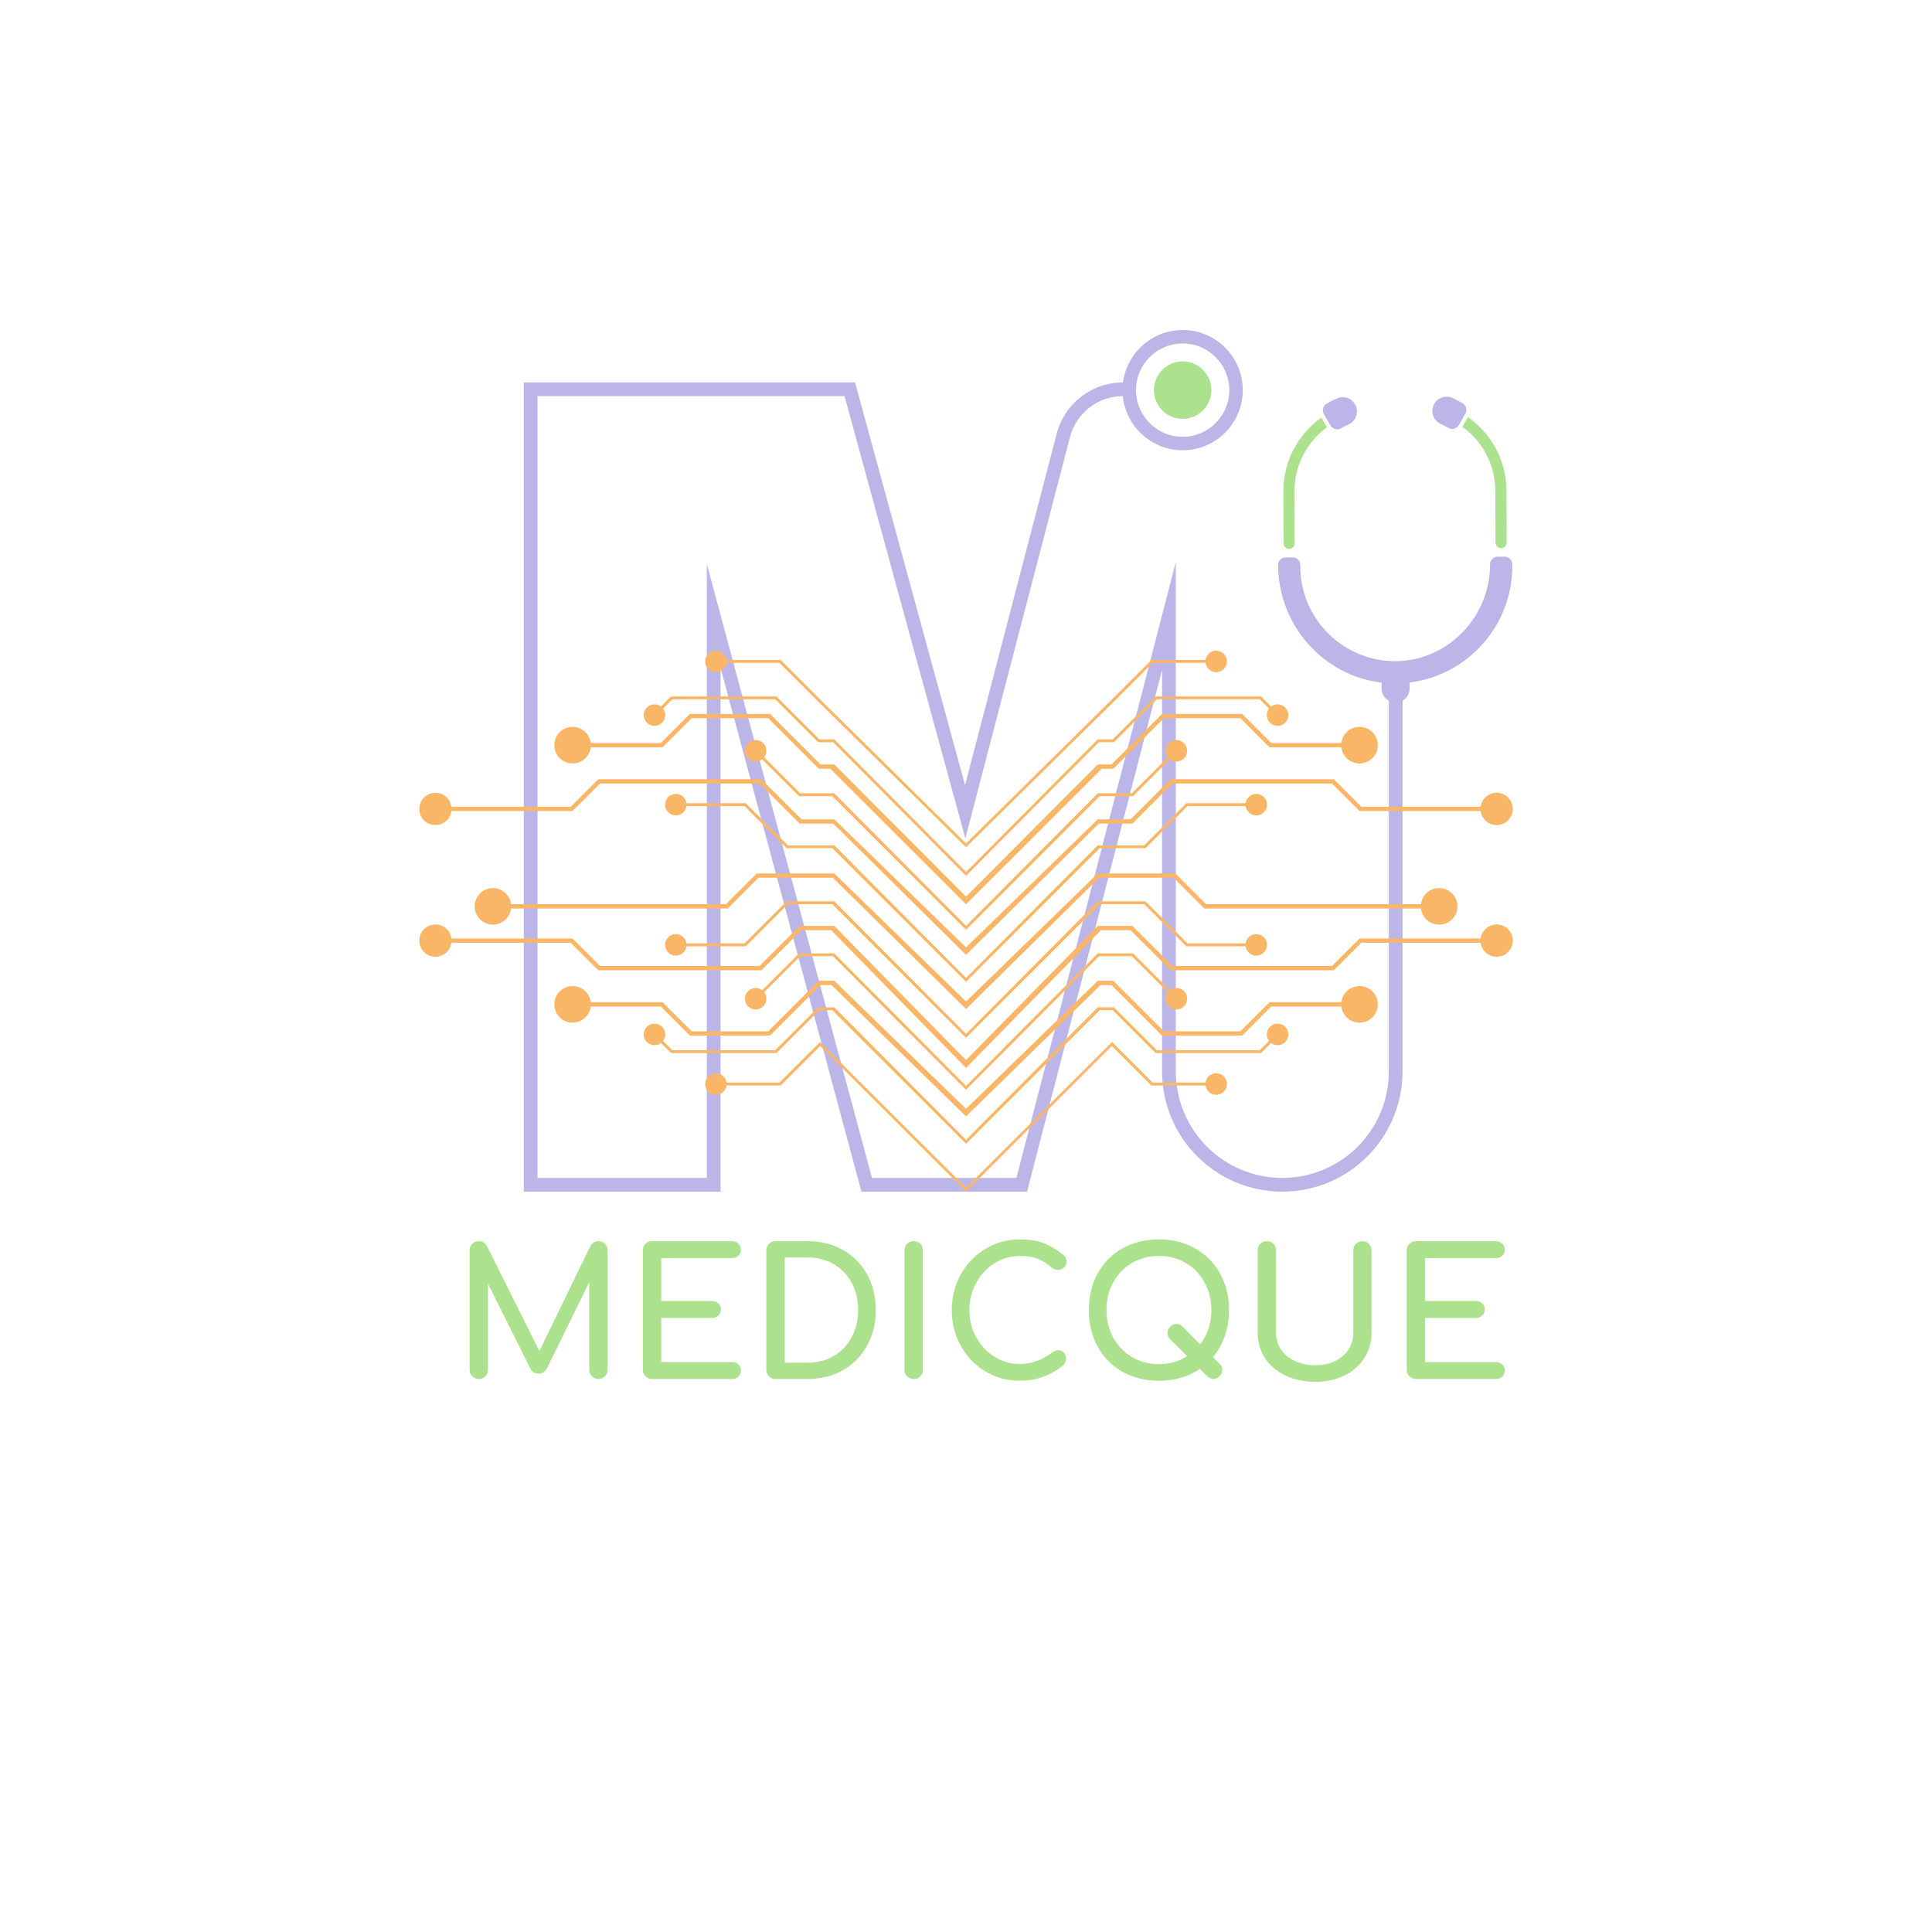 <svg xmlns="http://www.w3.org/2000/svg" xmlns:xlink="http://www.w3.org/1999/xlink" width="500" zoomAndPan="magnify" viewBox="0 0 375 375" height="500" preserveAspectRatio="xMidYMid meet" version="1.0"><defs><g/><clipPath id="99df809ddd"><path d="M 101.602 64.051 L 293.602 64.051 L 293.602 231.301 L 101.602 231.301 Z M 101.602 64.051 " clip-rule="nonzero"/></clipPath><clipPath id="9ddb3b97db"><path d="M 81.367 126.285 L 188 126.285 L 188 231.285 L 81.367 231.285 Z M 81.367 126.285 " clip-rule="nonzero"/></clipPath><clipPath id="edf3925509"><path d="M 187 126.285 L 293.617 126.285 L 293.617 231.285 L 187 231.285 Z M 187 126.285 " clip-rule="nonzero"/></clipPath></defs><path fill="#ace18d" d="M 229.555 81.297 C 232.23 81.297 234.469 79.406 235.004 76.891 C 235.082 76.512 235.129 76.121 235.129 75.723 C 235.129 75.207 235.051 74.707 234.918 74.227 C 234.262 71.879 232.109 70.148 229.555 70.148 C 227 70.148 224.848 71.879 224.188 74.227 C 224.055 74.707 223.98 75.207 223.98 75.723 C 223.98 76.121 224.02 76.512 224.102 76.891 C 224.641 79.406 226.879 81.297 229.555 81.297 " fill-opacity="1" fill-rule="nonzero"/><path fill="#ace18d" d="M 290.242 95.254 L 290.281 105.32 C 290.281 105.914 290.766 106.398 291.363 106.398 C 291.961 106.391 292.441 105.91 292.441 105.312 L 292.402 95.242 C 292.383 89.34 289.43 84.125 284.934 80.957 L 283.855 82.84 C 287.711 85.625 290.23 90.145 290.242 95.254 " fill-opacity="1" fill-rule="nonzero"/><path fill="#ace18d" d="M 257.555 82.93 L 256.465 81.059 C 251.992 84.258 249.082 89.496 249.102 95.395 L 249.137 105.469 C 249.141 106.066 249.625 106.543 250.215 106.539 C 250.812 106.539 251.293 106.055 251.293 105.457 L 251.254 95.391 C 251.242 90.285 253.723 85.742 257.555 82.93 " fill-opacity="1" fill-rule="nonzero"/><path fill="#bcb5e8" d="M 283.875 78.262 L 283.586 78.09 C 283.043 77.777 282.488 77.492 281.918 77.242 C 280.227 76.496 278.289 77.559 278.039 79.391 L 278.039 79.395 C 277.867 80.625 278.555 81.805 279.688 82.312 C 280.074 82.477 280.445 82.668 280.809 82.883 L 281.102 83.051 C 281.82 83.473 282.75 83.227 283.168 82.504 L 284.422 80.309 C 284.832 79.586 284.59 78.676 283.875 78.262 " fill-opacity="1" fill-rule="nonzero"/><path fill="#bcb5e8" d="M 260.324 83.121 C 260.77 82.855 261.234 82.621 261.711 82.414 C 262.855 81.91 263.539 80.719 263.355 79.477 C 263.102 77.691 261.211 76.598 259.555 77.312 C 258.84 77.621 258.145 77.977 257.469 78.379 C 256.777 78.789 256.562 79.695 256.973 80.395 L 258.246 82.586 C 258.672 83.316 259.602 83.547 260.324 83.121 " fill-opacity="1" fill-rule="nonzero"/><g clip-path="url(#99df809ddd)"><path fill="#bcb5e8" d="M 229.555 66.664 C 234.039 66.664 237.766 69.941 238.477 74.227 C 238.562 74.715 238.617 75.211 238.617 75.723 C 238.617 76.121 238.578 76.508 238.531 76.891 C 237.957 81.336 234.156 84.785 229.555 84.785 C 224.949 84.785 221.148 81.336 220.574 76.891 C 220.523 76.508 220.492 76.121 220.492 75.723 C 220.492 75.211 220.547 74.715 220.625 74.227 C 221.344 69.941 225.066 66.664 229.555 66.664 Z M 139.859 129.645 L 167.207 231.297 L 199.352 231.297 L 225.559 130.027 L 225.559 207.961 C 225.559 220.848 236.004 231.297 248.895 231.297 C 261.781 231.297 272.23 220.848 272.23 207.961 L 272.23 136.008 C 273.059 135.539 273.617 134.656 273.613 133.637 L 273.605 132.469 C 284.859 131.078 293.574 121.449 293.535 109.84 L 293.535 109.512 C 293.527 108.699 292.867 108.043 292.059 108.047 L 290.688 108.055 C 289.863 108.055 289.215 108.73 289.215 109.547 C 289.242 119.277 281.742 127.516 272.23 128.27 C 271.68 128.316 271.117 128.34 270.547 128.336 C 270.215 128.328 269.891 128.312 269.566 128.289 C 260.012 127.652 252.422 119.699 252.391 109.988 L 252.387 109.645 C 252.387 108.836 251.73 108.195 250.93 108.195 L 249.52 108.199 C 248.723 108.203 248.07 108.855 248.074 109.648 C 248.109 121.324 256.82 131.16 268.16 132.492 L 268.164 133.656 C 268.164 134.676 268.734 135.559 269.566 136.02 L 269.566 207.961 C 269.566 219.379 260.309 228.633 248.895 228.633 C 237.477 228.633 228.223 219.379 228.223 207.961 L 228.223 109.09 L 197.289 228.633 L 169.246 228.633 L 137.195 109.477 L 137.195 228.633 L 104.336 228.633 L 104.336 76.891 L 163.926 76.891 L 187.375 162.738 L 207.691 84.805 C 208.91 80.141 213.121 76.891 217.938 76.891 C 218.527 82.777 223.512 87.395 229.555 87.395 C 235.594 87.395 240.578 82.777 241.164 76.891 C 241.207 76.508 241.223 76.117 241.223 75.723 C 241.223 75.219 241.191 74.715 241.125 74.227 C 240.387 68.496 235.48 64.055 229.555 64.055 C 223.629 64.055 218.719 68.496 217.98 74.227 C 211.926 74.227 206.633 78.312 205.105 84.172 L 187.316 152.402 L 165.961 74.227 L 101.668 74.227 L 101.668 231.297 L 139.859 231.297 L 139.859 129.645 " fill-opacity="1" fill-rule="nonzero"/></g><g clip-path="url(#9ddb3b97db)"><path fill="#f9b666" d="M 159.031 143.512 L 150.695 135.18 L 130.266 135.18 L 128.305 137.141 C 127.484 136.516 126.309 136.574 125.559 137.324 C 124.742 138.137 124.742 139.461 125.559 140.277 C 126.375 141.09 127.699 141.09 128.516 140.277 C 129.266 139.527 129.324 138.352 128.699 137.531 L 130.496 135.734 L 150.465 135.734 L 158.801 144.066 L 161.738 144.066 L 187.508 169.992 L 187.508 169.242 L 161.934 143.512 Z M 159.273 148.379 L 149.457 138.566 L 133.914 138.566 L 128.262 144.215 L 114.668 144.215 C 114.461 142.457 112.961 141.082 111.141 141.082 C 109.184 141.082 107.59 142.676 107.59 144.633 C 107.59 146.59 109.184 148.184 111.141 148.184 C 112.961 148.184 114.461 146.812 114.668 145.051 L 128.605 145.051 L 134.262 139.398 L 149.109 139.398 L 158.93 149.215 L 161.168 149.215 L 187.508 175.52 L 187.508 174.023 L 161.934 148.379 Z M 155.57 159.027 L 147.785 151.246 L 116.125 151.246 L 110.781 156.594 L 87.621 156.594 C 87.414 155.059 86.105 153.875 84.516 153.875 C 82.785 153.875 81.379 155.277 81.379 157.008 C 81.379 158.738 82.785 160.141 84.516 160.141 C 86.105 160.141 87.414 158.957 87.621 157.426 L 111.125 157.426 L 116.473 152.082 L 147.441 152.082 L 155.223 159.859 L 161.734 159.859 L 187.508 185.34 L 187.508 183.887 L 161.934 159.027 Z M 151.297 210.133 L 141.027 210.133 C 140.891 209.113 140.016 208.324 138.957 208.324 C 137.805 208.324 136.867 209.258 136.867 210.414 C 136.867 211.566 137.805 212.5 138.957 212.5 C 140.016 212.5 140.891 211.711 141.027 210.691 L 151.527 210.691 L 159.203 203.02 L 187.508 231.281 L 187.508 230.539 L 159.172 202.262 Z M 158.93 190.367 L 149.109 200.18 L 134.262 200.18 L 128.605 194.531 L 114.668 194.531 C 114.461 192.77 112.961 191.398 111.141 191.398 C 109.184 191.398 107.59 192.992 107.59 194.949 C 107.59 196.906 109.184 198.496 111.141 198.496 C 112.961 198.496 114.461 197.125 114.668 195.367 L 128.262 195.367 L 133.914 201.012 L 149.457 201.012 L 159.273 191.199 L 161.406 191.199 L 187.508 216.688 L 187.508 215.223 L 161.934 190.367 Z M 155.223 179.723 L 147.441 187.5 L 116.473 187.5 L 111.125 182.156 L 87.621 182.156 C 87.414 180.625 86.105 179.438 84.516 179.438 C 82.785 179.438 81.379 180.844 81.379 182.574 C 81.379 184.305 82.785 185.707 84.516 185.707 C 86.105 185.707 87.414 184.523 87.621 182.988 L 110.781 182.988 L 116.125 188.332 L 147.785 188.332 L 155.57 180.555 L 161.332 180.555 L 187.508 207.277 L 187.508 205.773 L 161.934 179.723 Z M 158.801 195.516 L 150.465 203.844 L 130.496 203.844 L 128.699 202.047 C 129.324 201.23 129.266 200.055 128.516 199.305 C 127.699 198.488 126.375 198.488 125.559 199.305 C 124.742 200.121 124.742 201.441 125.559 202.258 C 126.309 203.008 127.484 203.066 128.305 202.441 L 130.266 204.402 L 150.695 204.402 L 159.031 196.07 L 161.551 196.07 L 187.508 222.004 L 187.508 221.246 L 161.934 195.516 Z M 155.328 153.98 L 148.336 146.992 C 148.965 146.176 148.902 145 148.156 144.25 C 147.34 143.438 146.016 143.438 145.199 144.25 C 144.383 145.066 144.383 146.391 145.199 147.207 C 145.949 147.953 147.125 148.016 147.945 147.387 L 155.098 154.535 L 161.559 154.535 L 187.508 180.469 L 187.508 179.711 L 161.934 153.98 Z M 155.098 185.047 L 147.945 192.195 C 147.125 191.566 145.949 191.629 145.199 192.375 C 144.383 193.191 144.383 194.512 145.199 195.328 C 146.016 196.145 147.34 196.145 148.156 195.328 C 148.902 194.582 148.965 193.406 148.336 192.586 L 155.328 185.602 L 161.688 185.602 L 187.508 211.527 L 187.508 210.777 L 161.934 185.047 Z M 152.688 174.949 L 144.508 183.121 L 133.246 183.121 C 133.109 182.102 132.234 181.312 131.176 181.312 C 130.02 181.312 129.086 182.246 129.086 183.402 C 129.086 184.555 130.02 185.488 131.176 185.488 C 132.234 185.488 133.109 184.699 133.246 183.68 L 144.738 183.68 L 152.918 175.504 L 161.547 175.504 L 187.508 201.438 L 187.508 200.68 L 161.934 174.949 Z M 159.402 135.973 L 151.527 128.102 L 141.027 128.102 C 140.891 127.078 140.016 126.289 138.957 126.289 C 137.805 126.289 136.867 127.227 136.867 128.379 C 136.867 129.531 137.805 130.469 138.957 130.469 C 140.016 130.469 140.891 129.68 141.027 128.656 L 151.297 128.656 L 159.172 136.527 L 187.508 164.441 L 187.508 163.703 Z M 152.918 164.078 L 144.738 155.902 L 133.246 155.902 C 133.109 154.883 132.234 154.094 131.176 154.094 C 130.02 154.094 129.086 155.027 129.086 156.18 C 129.086 157.336 130.02 158.27 131.176 158.27 C 132.234 158.27 133.109 157.48 133.246 156.457 L 144.508 156.457 L 152.688 164.633 L 161.566 164.633 L 187.508 190.566 L 187.508 189.809 L 161.934 164.078 Z M 146.887 169.535 L 140.91 175.504 L 99.207 175.504 C 98.996 173.742 97.496 172.371 95.68 172.371 C 93.723 172.371 92.129 173.965 92.129 175.922 C 92.129 177.879 93.723 179.473 95.68 179.473 C 97.496 179.473 98.996 178.102 99.207 176.34 L 141.258 176.34 L 147.23 170.367 L 161.66 170.367 L 187.508 195.852 L 187.508 194.395 L 161.934 169.535 L 146.887 169.535 " fill-opacity="1" fill-rule="nonzero"/></g><g clip-path="url(#edf3925509)"><path fill="#f9b666" d="M 213.082 143.512 L 187.508 169.242 L 187.508 169.992 L 213.281 144.066 L 216.215 144.066 L 224.551 135.734 L 244.52 135.734 L 246.32 137.531 C 245.691 138.352 245.754 139.527 246.504 140.277 C 247.32 141.09 248.641 141.09 249.457 140.277 C 250.273 139.461 250.273 138.137 249.457 137.324 C 248.707 136.574 247.531 136.516 246.711 137.141 L 244.75 135.18 L 224.32 135.18 L 215.984 143.512 Z M 213.082 148.379 L 187.508 174.023 L 187.508 175.52 L 213.852 149.215 L 216.086 149.215 L 225.906 139.398 L 240.758 139.398 L 246.41 145.051 L 260.352 145.051 C 260.559 146.812 262.059 148.184 263.875 148.184 C 265.836 148.184 267.43 146.59 267.43 144.633 C 267.43 142.676 265.836 141.082 263.875 141.082 C 262.059 141.082 260.559 142.457 260.352 144.215 L 246.754 144.215 L 241.102 138.566 L 225.562 138.566 L 215.742 148.379 Z M 213.082 159.027 L 187.508 183.887 L 187.508 185.34 L 213.285 159.859 L 219.793 159.859 L 227.578 152.082 L 258.547 152.082 L 263.895 157.426 L 287.398 157.426 C 287.602 158.957 288.91 160.141 290.5 160.141 C 292.23 160.141 293.637 158.738 293.637 157.008 C 293.637 155.277 292.23 153.875 290.5 153.875 C 288.91 153.875 287.602 155.059 287.398 156.594 L 264.238 156.594 L 258.891 151.246 L 227.23 151.246 L 219.449 159.027 Z M 215.844 202.262 L 187.508 230.539 L 187.508 231.281 L 215.812 203.02 L 223.488 210.691 L 233.992 210.691 C 234.125 211.711 235 212.5 236.062 212.5 C 237.215 212.5 238.148 211.566 238.148 210.414 C 238.148 209.258 237.215 208.324 236.062 208.324 C 235 208.324 234.125 209.113 233.992 210.133 L 223.719 210.133 Z M 213.082 190.367 L 187.508 215.223 L 187.508 216.688 L 213.613 191.199 L 215.742 191.199 L 225.562 201.012 L 241.102 201.012 L 246.754 195.367 L 260.352 195.367 C 260.559 197.125 262.059 198.496 263.875 198.496 C 265.836 198.496 267.43 196.906 267.43 194.949 C 267.43 192.992 265.836 191.398 263.875 191.398 C 262.059 191.398 260.559 192.77 260.352 194.531 L 246.41 194.531 L 240.758 200.18 L 225.906 200.18 L 216.086 190.367 Z M 213.082 179.723 L 187.508 205.773 L 187.508 207.277 L 213.684 180.555 L 219.449 180.555 L 227.23 188.332 L 258.891 188.332 L 264.238 182.988 L 287.398 182.988 C 287.602 184.523 288.91 185.707 290.5 185.707 C 292.23 185.707 293.637 184.305 293.637 182.574 C 293.637 180.844 292.23 179.438 290.5 179.438 C 288.91 179.438 287.602 180.625 287.398 182.156 L 263.895 182.156 L 258.547 187.5 L 227.578 187.5 L 219.793 179.723 Z M 213.082 195.516 L 187.508 221.246 L 187.508 222.004 L 213.465 196.07 L 215.984 196.07 L 224.32 204.402 L 244.75 204.402 L 246.711 202.441 C 247.531 203.066 248.707 203.008 249.457 202.258 C 250.273 201.441 250.273 200.121 249.457 199.305 C 248.641 198.488 247.32 198.488 246.504 199.305 C 245.754 200.055 245.691 201.23 246.32 202.047 L 244.52 203.844 L 224.551 203.844 L 216.215 195.516 Z M 213.082 153.98 L 187.508 179.711 L 187.508 180.469 L 213.457 154.535 L 219.922 154.535 L 227.074 147.387 C 227.895 148.016 229.07 147.953 229.816 147.207 C 230.633 146.391 230.633 145.066 229.816 144.25 C 229 143.438 227.68 143.438 226.863 144.25 C 226.113 145 226.055 146.176 226.68 146.992 L 219.691 153.98 Z M 213.082 185.047 L 187.508 210.777 L 187.508 211.527 L 213.332 185.602 L 219.691 185.602 L 226.68 192.586 C 226.055 193.406 226.113 194.582 226.863 195.328 C 227.68 196.145 229 196.145 229.816 195.328 C 230.633 194.512 230.633 193.191 229.816 192.375 C 229.07 191.629 227.895 191.566 227.074 192.195 L 219.922 185.047 Z M 213.082 174.949 L 187.508 200.68 L 187.508 201.438 L 213.473 175.504 L 222.098 175.504 L 230.281 183.68 L 241.773 183.68 C 241.91 184.699 242.785 185.488 243.844 185.488 C 244.996 185.488 245.934 184.555 245.934 183.402 C 245.934 182.246 244.996 181.312 243.844 181.312 C 242.785 181.312 241.91 182.102 241.773 183.121 L 230.512 183.121 L 222.332 174.949 Z M 187.508 163.703 L 187.508 164.441 L 215.844 136.527 L 223.719 128.656 L 233.992 128.656 C 234.125 129.68 235 130.469 236.062 130.469 C 237.215 130.469 238.148 129.531 238.148 128.379 C 238.148 127.227 237.215 126.289 236.062 126.289 C 235 126.289 234.125 127.078 233.992 128.102 L 223.488 128.102 L 215.613 135.973 Z M 213.082 164.078 L 187.508 189.809 L 187.508 190.566 L 213.453 164.633 L 222.332 164.633 L 230.512 156.457 L 241.773 156.457 C 241.91 157.48 242.785 158.27 243.844 158.27 C 244.996 158.27 245.934 157.336 245.934 156.18 C 245.934 155.027 244.996 154.094 243.844 154.094 C 242.785 154.094 241.91 154.883 241.773 155.902 L 230.281 155.902 L 222.098 164.078 Z M 213.082 169.535 L 187.508 194.395 L 187.508 195.852 L 213.355 170.367 L 227.785 170.367 L 233.762 176.34 L 275.812 176.34 C 276.02 178.102 277.52 179.473 279.336 179.473 C 281.297 179.473 282.891 177.879 282.891 175.922 C 282.891 173.965 281.297 172.371 279.336 172.371 C 277.52 172.371 276.02 173.742 275.812 175.504 L 234.105 175.504 L 228.133 169.535 L 213.082 169.535 " fill-opacity="1" fill-rule="nonzero"/></g><g fill="#ace18d" fill-opacity="1"><g transform="translate(87.734, 267.659)"><g><path d="M 28.422 -26.75 C 28.93 -26.75 29.352 -26.578 29.688 -26.234 C 30.031 -25.891 30.203 -25.469 30.203 -24.969 L 30.203 -1.781 C 30.203 -1.281 30.023 -0.859 29.672 -0.516 C 29.316 -0.172 28.898 0 28.422 0 C 27.922 0 27.5 -0.172 27.156 -0.516 C 26.812 -0.859 26.641 -1.281 26.641 -1.781 L 26.641 -18.797 L 18.359 -1.922 C 17.973 -1.328 17.457 -1.031 16.812 -1.031 C 16.062 -1.031 15.516 -1.383 15.172 -2.094 L 6.984 -18.5 L 6.984 -1.781 C 6.984 -1.281 6.812 -0.859 6.469 -0.516 C 6.125 -0.172 5.703 0 5.203 0 C 4.703 0 4.281 -0.172 3.938 -0.516 C 3.594 -0.859 3.422 -1.281 3.422 -1.781 L 3.422 -24.969 C 3.422 -25.469 3.594 -25.891 3.938 -26.234 C 4.281 -26.578 4.703 -26.75 5.203 -26.75 C 5.891 -26.75 6.414 -26.43 6.781 -25.797 L 16.953 -5.406 L 26.859 -25.797 C 27.223 -26.43 27.742 -26.75 28.422 -26.75 Z M 28.422 -26.75 "/></g></g></g><g fill="#ace18d" fill-opacity="1"><g transform="translate(121.36, 267.659)"><g><path d="M 5.203 0 C 4.703 0 4.281 -0.172 3.938 -0.516 C 3.594 -0.859 3.422 -1.281 3.422 -1.781 L 3.422 -24.969 C 3.422 -25.488 3.594 -25.914 3.938 -26.25 C 4.281 -26.582 4.703 -26.75 5.203 -26.75 L 20.688 -26.75 C 21.207 -26.75 21.629 -26.594 21.953 -26.281 C 22.273 -25.977 22.438 -25.578 22.438 -25.078 C 22.438 -24.598 22.273 -24.207 21.953 -23.906 C 21.629 -23.613 21.207 -23.469 20.688 -23.469 L 6.984 -23.469 L 6.984 -15.141 L 16.812 -15.141 C 17.312 -15.141 17.727 -14.984 18.062 -14.672 C 18.395 -14.367 18.562 -13.977 18.562 -13.5 C 18.562 -13.02 18.395 -12.625 18.062 -12.312 C 17.727 -12 17.312 -11.844 16.812 -11.844 L 6.984 -11.844 L 6.984 -3.281 L 20.688 -3.281 C 21.207 -3.281 21.629 -3.129 21.953 -2.828 C 22.273 -2.535 22.438 -2.148 22.438 -1.672 C 22.438 -1.172 22.273 -0.766 21.953 -0.453 C 21.629 -0.148 21.207 0 20.688 0 Z M 5.203 0 "/></g></g></g><g fill="#ace18d" fill-opacity="1"><g transform="translate(145.33, 267.659)"><g><path d="M 5.203 0 C 4.703 0 4.281 -0.172 3.938 -0.516 C 3.594 -0.859 3.422 -1.281 3.422 -1.781 L 3.422 -24.969 C 3.422 -25.488 3.594 -25.914 3.938 -26.25 C 4.281 -26.582 4.703 -26.75 5.203 -26.75 L 11.406 -26.75 C 13.988 -26.75 16.281 -26.176 18.281 -25.031 C 20.289 -23.895 21.852 -22.316 22.969 -20.297 C 24.094 -18.273 24.656 -15.973 24.656 -13.391 C 24.656 -10.805 24.094 -8.5 22.969 -6.469 C 21.852 -4.438 20.289 -2.848 18.281 -1.703 C 16.281 -0.566 13.988 0 11.406 0 Z M 11.406 -3.156 C 13.301 -3.156 14.992 -3.586 16.484 -4.453 C 17.984 -5.316 19.148 -6.531 19.984 -8.094 C 20.816 -9.664 21.234 -11.43 21.234 -13.391 C 21.234 -15.359 20.816 -17.117 19.984 -18.672 C 19.148 -20.223 17.984 -21.43 16.484 -22.297 C 14.992 -23.16 13.301 -23.594 11.406 -23.594 L 6.984 -23.594 L 6.984 -3.156 Z M 11.406 -3.156 "/></g></g></g><g fill="#ace18d" fill-opacity="1"><g transform="translate(172.141, 267.659)"><g><path d="M 5.203 0 C 4.703 0 4.281 -0.172 3.938 -0.516 C 3.594 -0.859 3.422 -1.281 3.422 -1.781 L 3.422 -24.969 C 3.422 -25.488 3.594 -25.914 3.938 -26.25 C 4.281 -26.582 4.703 -26.75 5.203 -26.75 C 5.734 -26.75 6.16 -26.582 6.484 -26.25 C 6.816 -25.914 6.984 -25.488 6.984 -24.969 L 6.984 -1.781 C 6.984 -1.281 6.816 -0.859 6.484 -0.516 C 6.16 -0.172 5.734 0 5.203 0 Z M 5.203 0 "/></g></g></g><g fill="#ace18d" fill-opacity="1"><g transform="translate(182.551, 267.659)"><g><path d="M 15.406 0.344 C 12.969 0.344 10.738 -0.258 8.719 -1.469 C 6.695 -2.676 5.102 -4.332 3.938 -6.438 C 2.77 -8.539 2.188 -10.859 2.188 -13.391 C 2.188 -15.898 2.77 -18.195 3.938 -20.281 C 5.102 -22.375 6.695 -24.031 8.719 -25.25 C 10.738 -26.477 12.969 -27.094 15.406 -27.094 C 17.145 -27.094 18.645 -26.863 19.906 -26.406 C 21.176 -25.945 22.461 -25.191 23.766 -24.141 C 24.047 -23.941 24.227 -23.734 24.312 -23.516 C 24.406 -23.297 24.453 -23.035 24.453 -22.734 C 24.453 -22.285 24.285 -21.91 23.953 -21.609 C 23.629 -21.316 23.25 -21.172 22.812 -21.172 C 22.375 -21.172 21.973 -21.316 21.609 -21.609 C 20.672 -22.41 19.754 -22.988 18.859 -23.344 C 17.973 -23.695 16.82 -23.875 15.406 -23.875 C 13.625 -23.875 11.984 -23.406 10.484 -22.469 C 8.992 -21.531 7.805 -20.254 6.922 -18.641 C 6.047 -17.035 5.609 -15.285 5.609 -13.391 C 5.609 -11.473 6.047 -9.711 6.922 -8.109 C 7.805 -6.516 8.992 -5.25 10.484 -4.312 C 11.984 -3.375 13.625 -2.906 15.406 -2.906 C 17.602 -2.906 19.707 -3.66 21.719 -5.172 C 22.102 -5.441 22.477 -5.578 22.844 -5.578 C 23.281 -5.578 23.641 -5.422 23.922 -5.109 C 24.211 -4.805 24.359 -4.406 24.359 -3.906 C 24.359 -3.426 24.172 -3.004 23.797 -2.641 C 21.336 -0.648 18.539 0.344 15.406 0.344 Z M 15.406 0.344 "/></g></g></g><g fill="#ace18d" fill-opacity="1"><g transform="translate(209.157, 267.659)"><g><path d="M 27.578 -2.953 C 27.91 -2.578 28.078 -2.176 28.078 -1.75 C 28.078 -1.289 27.91 -0.891 27.578 -0.547 C 27.203 -0.18 26.801 0 26.375 0 C 25.957 0 25.547 -0.18 25.141 -0.547 L 23.734 -1.953 C 21.453 -0.422 18.805 0.344 15.797 0.344 C 13.141 0.344 10.773 -0.238 8.703 -1.406 C 6.641 -2.57 5.035 -4.195 3.891 -6.281 C 2.754 -8.375 2.188 -10.742 2.188 -13.391 C 2.188 -16.035 2.754 -18.395 3.891 -20.469 C 5.035 -22.551 6.641 -24.176 8.703 -25.344 C 10.773 -26.508 13.141 -27.094 15.797 -27.094 C 18.422 -27.094 20.766 -26.508 22.828 -25.344 C 24.891 -24.176 26.5 -22.551 27.656 -20.469 C 28.812 -18.395 29.391 -16.035 29.391 -13.391 C 29.391 -11.586 29.117 -9.91 28.578 -8.359 C 28.047 -6.805 27.273 -5.438 26.266 -4.25 Z M 15.797 -2.875 C 17.848 -2.875 19.672 -3.391 21.266 -4.422 L 17.984 -7.703 C 17.617 -8.117 17.438 -8.531 17.438 -8.938 C 17.438 -9.375 17.617 -9.773 17.984 -10.141 C 18.348 -10.504 18.758 -10.688 19.219 -10.688 C 19.676 -10.688 20.07 -10.504 20.406 -10.141 L 23.797 -6.719 C 25.242 -8.613 25.969 -10.836 25.969 -13.391 C 25.969 -15.359 25.531 -17.141 24.656 -18.734 C 23.789 -20.328 22.586 -21.582 21.047 -22.5 C 19.504 -23.414 17.754 -23.875 15.797 -23.875 C 13.828 -23.875 12.07 -23.414 10.531 -22.5 C 8.988 -21.582 7.781 -20.328 6.906 -18.734 C 6.039 -17.141 5.609 -15.359 5.609 -13.391 C 5.609 -11.43 6.039 -9.648 6.906 -8.047 C 7.781 -6.453 8.992 -5.191 10.547 -4.266 C 12.098 -3.336 13.848 -2.875 15.797 -2.875 Z M 15.797 -2.875 "/></g></g></g><g fill="#ace18d" fill-opacity="1"><g transform="translate(240.694, 267.659)"><g><path d="M 14.625 0.547 C 12.457 0.547 10.52 0.141 8.812 -0.672 C 7.113 -1.484 5.789 -2.609 4.844 -4.047 C 3.895 -5.484 3.422 -7.125 3.422 -8.969 L 3.422 -24.969 C 3.422 -25.488 3.594 -25.914 3.938 -26.25 C 4.281 -26.582 4.703 -26.75 5.203 -26.75 C 5.734 -26.75 6.16 -26.582 6.484 -26.25 C 6.816 -25.914 6.984 -25.488 6.984 -24.969 L 6.984 -8.969 C 6.984 -7.758 7.305 -6.676 7.953 -5.719 C 8.609 -4.758 9.516 -4.008 10.672 -3.469 C 11.828 -2.938 13.145 -2.672 14.625 -2.672 C 16.039 -2.672 17.305 -2.938 18.422 -3.469 C 19.547 -4.008 20.422 -4.758 21.047 -5.719 C 21.672 -6.676 21.984 -7.758 21.984 -8.969 L 21.984 -24.969 C 21.984 -25.488 22.156 -25.914 22.5 -26.25 C 22.844 -26.582 23.266 -26.75 23.766 -26.75 C 24.266 -26.75 24.68 -26.582 25.016 -26.25 C 25.348 -25.914 25.516 -25.488 25.516 -24.969 L 25.516 -8.969 C 25.516 -7.145 25.051 -5.508 24.125 -4.062 C 23.195 -2.613 21.906 -1.484 20.25 -0.672 C 18.602 0.141 16.727 0.547 14.625 0.547 Z M 14.625 0.547 "/></g></g></g><g fill="#ace18d" fill-opacity="1"><g transform="translate(269.629, 267.659)"><g><path d="M 5.203 0 C 4.703 0 4.281 -0.172 3.938 -0.516 C 3.594 -0.859 3.422 -1.281 3.422 -1.781 L 3.422 -24.969 C 3.422 -25.488 3.594 -25.914 3.938 -26.25 C 4.281 -26.582 4.703 -26.75 5.203 -26.75 L 20.688 -26.75 C 21.207 -26.75 21.629 -26.594 21.953 -26.281 C 22.273 -25.977 22.438 -25.578 22.438 -25.078 C 22.438 -24.598 22.273 -24.207 21.953 -23.906 C 21.629 -23.613 21.207 -23.469 20.688 -23.469 L 6.984 -23.469 L 6.984 -15.141 L 16.812 -15.141 C 17.312 -15.141 17.727 -14.984 18.062 -14.672 C 18.395 -14.367 18.562 -13.977 18.562 -13.5 C 18.562 -13.02 18.395 -12.625 18.062 -12.312 C 17.727 -12 17.312 -11.844 16.812 -11.844 L 6.984 -11.844 L 6.984 -3.281 L 20.688 -3.281 C 21.207 -3.281 21.629 -3.129 21.953 -2.828 C 22.273 -2.535 22.438 -2.148 22.438 -1.672 C 22.438 -1.172 22.273 -0.766 21.953 -0.453 C 21.629 -0.148 21.207 0 20.688 0 Z M 5.203 0 "/></g></g></g></svg>